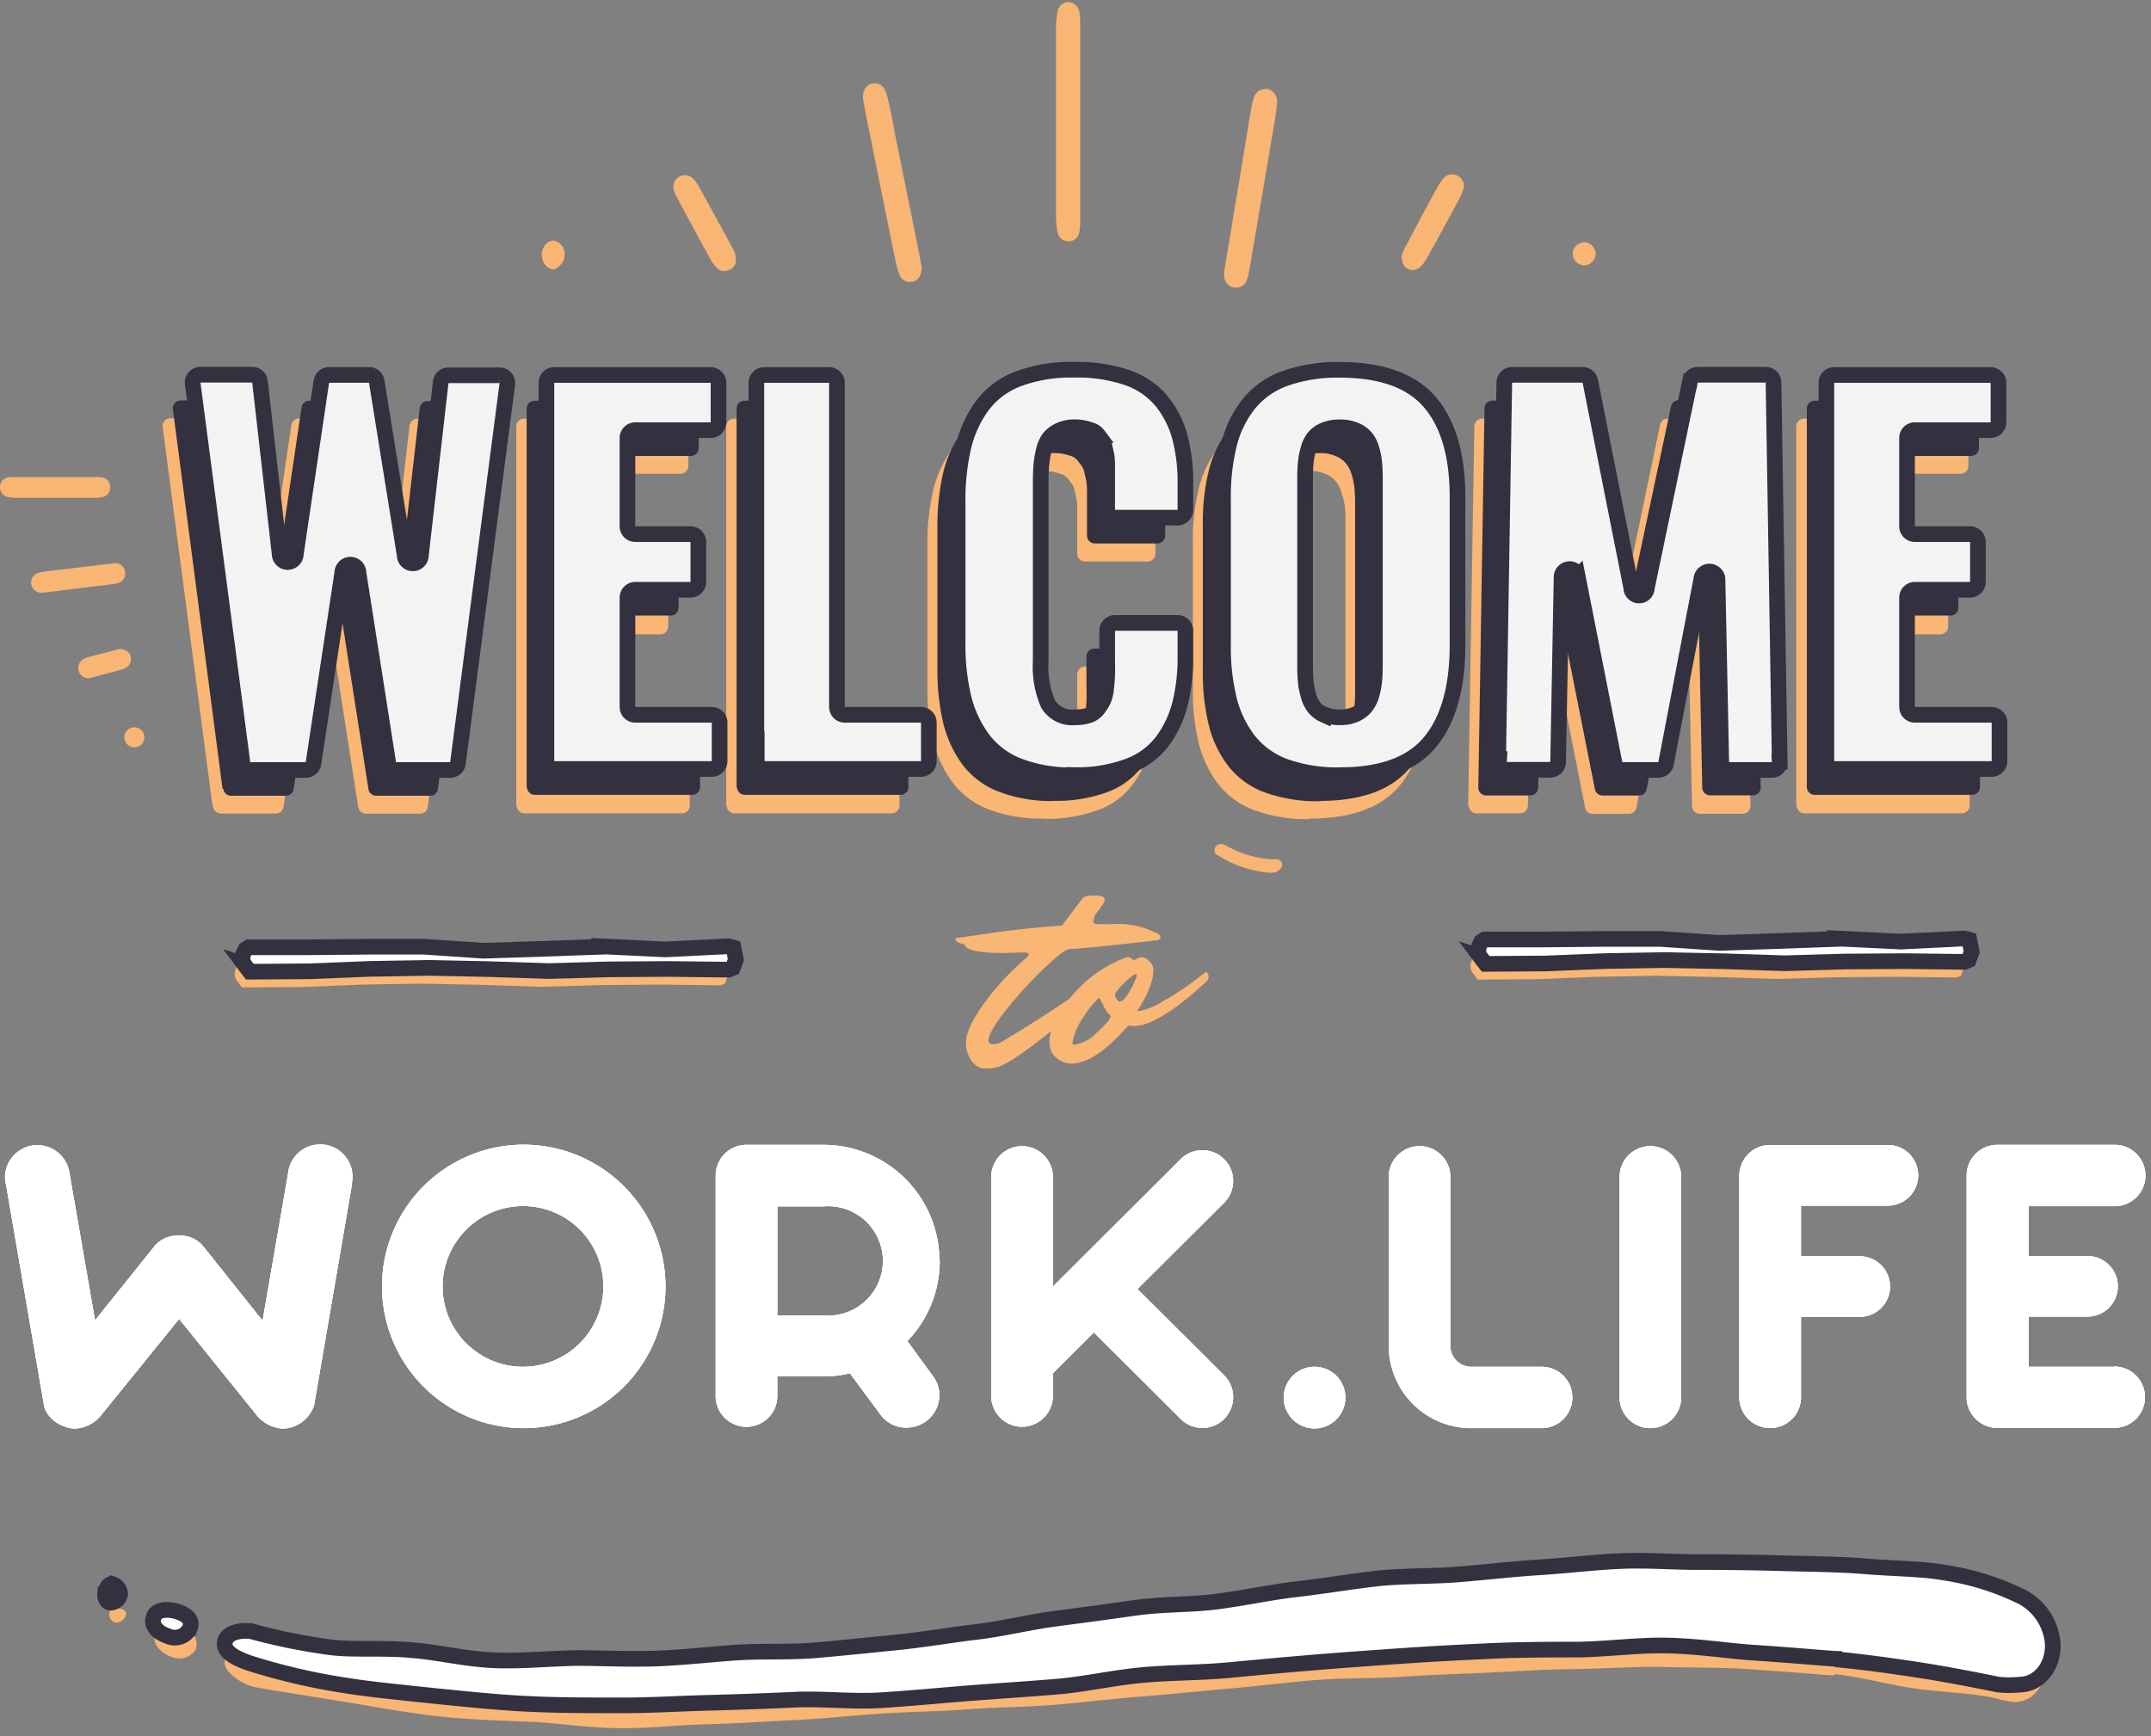 <svg id="Layer_1" data-name="Layer 1" xmlns="http://www.w3.org/2000/svg" viewBox="0 0 275 222"><rect x="0" y="0" width="275" height="222" fill="#808080" stroke="none"/><defs><style>.cls-1{fill:#f9b674;}.cls-2{fill:#333040;}.cls-3{fill:#f3f3f3;}.cls-4{fill:none;stroke:#333040;stroke-width:2px;}.cls-5{fill:#f4f4f4;}.cls-6{fill:#f8b574;}.cls-7{fill:#fff;}</style></defs><title>mobile_welcome_to_worklife_graphic</title><g id="NEW-LONDON-FIELDS-HEADER"><g id="Mobile_Welcome-to-WL-Header" data-name="Mobile Welcome-to-WL-Header"><g id="Group-2"><path id="Fill-23" class="cls-1" d="M229.65,103V54.53a1,1,0,0,1,1-1h20a1,1,0,0,1,1,1v5.05a1,1,0,0,1-1,1H241a1,1,0,0,0-1,1V73a1,1,0,0,0,1,1h7.06a1,1,0,0,1,1,1v5.11a1,1,0,0,1-1,1H241a1,1,0,0,0-1,1V96a1,1,0,0,0,1,1h9.82a1,1,0,0,1,1,1V103a1,1,0,0,1-1,1H230.7a1,1,0,0,1-1-1m-42,0,.79-48.47a1,1,0,0,1,1-1h9a1,1,0,0,1,1,.84l5.23,26.38a1,1,0,0,0,2,0l5.51-26.4a1,1,0,0,1,1-.83H222a1,1,0,0,1,1,1l.79,48.47a1,1,0,0,1-1,1.06h-5.47a1,1,0,0,1-1-1l-.48-23.24a1,1,0,0,0-2.07-.17l-4.55,23.59a1,1,0,0,1-1,.84h-4.58a1,1,0,0,1-1-.84l-4.71-23.89a1,1,0,0,0-2.07.18L195.33,103a1,1,0,0,1-1,1h-5.56a1,1,0,0,1-1-1.06m-22.25-6.06a4.73,4.73,0,0,0,2,.38,4.83,4.83,0,0,0,2-.38,3.56,3.56,0,0,0,1.32-1,4.27,4.27,0,0,0,.75-1.52,9.53,9.53,0,0,0,.35-1.81q.08-.87.08-2.09V66.87q0-1.22-.08-2.09A9,9,0,0,0,171.5,63a4.12,4.12,0,0,0-.75-1.48,3.5,3.5,0,0,0-1.32-.93,5,5,0,0,0-2-.37,4.89,4.89,0,0,0-2,.37,3.39,3.39,0,0,0-1.29.93,4.09,4.09,0,0,0-.72,1.49,10,10,0,0,0-.34,1.78q-.08.85-.08,2.07V90.53q0,1.22.08,2.09a10.27,10.27,0,0,0,.34,1.81,4.26,4.26,0,0,0,.72,1.52,3.45,3.45,0,0,0,1.29,1m2,7.79a19.73,19.73,0,0,1-7-1.11,10.5,10.5,0,0,1-4.64-3.32,14.13,14.13,0,0,1-2.51-5.2,28.08,28.08,0,0,1-.78-7V69.37a27.9,27.9,0,0,1,.78-7,13.69,13.69,0,0,1,2.51-5.14,10.55,10.55,0,0,1,4.64-3.26,20,20,0,0,1,7-1.1q8,0,11.55,4.18t3.5,12.35V88q0,8.17-3.5,12.42t-11.55,4.25m-34,0a18.71,18.71,0,0,1-7.1-1.2,10.46,10.46,0,0,1-4.62-3.52,15,15,0,0,1-2.42-5.3,29.31,29.31,0,0,1-.73-7V69.89a30.44,30.44,0,0,1,.73-7.13,14.71,14.71,0,0,1,2.42-5.31A10.26,10.26,0,0,1,126.34,54a19.35,19.35,0,0,1,7.12-1.16,19.87,19.87,0,0,1,6.78,1,9.87,9.87,0,0,1,4.41,3A12.47,12.47,0,0,1,147,61.43a22.51,22.51,0,0,1,.72,6V70.8a1,1,0,0,1-1,1h-8a1,1,0,0,1-1-1V65.9q0-.34,0-1.1a6.45,6.45,0,0,0-.11-1.08l-.21-.93a2.5,2.5,0,0,0-.34-.88l-.51-.67a1.72,1.72,0,0,0-.72-.56,7,7,0,0,0-1-.3,5.23,5.23,0,0,0-1.24-.14,4.6,4.6,0,0,0-2,.41,3.53,3.53,0,0,0-1.3,1,4.42,4.42,0,0,0-.7,1.66,12.23,12.23,0,0,0-.31,2q-.06.9-.06,2.27V90.13a12,12,0,0,0,.93,5.43,3.58,3.58,0,0,0,3.47,1.74,5.45,5.45,0,0,0,1.71-.24,2.44,2.44,0,0,0,1.18-.81,6.16,6.16,0,0,0,.7-1.1,4.72,4.72,0,0,0,.37-1.51q.11-1,.14-1.65t0-1.86v-3.9a1,1,0,0,1,1-1h8a1,1,0,0,1,1,1v3.23a24.45,24.45,0,0,1-.69,6.14,13.83,13.83,0,0,1-2.25,4.76,9.68,9.68,0,0,1-4.41,3.23,18.93,18.93,0,0,1-6.89,1.11M92.85,103V54.53a1,1,0,0,1,1-1h8.22a1,1,0,0,1,1,1V96a1,1,0,0,0,1,1H114a1,1,0,0,1,1,1V103a1,1,0,0,1-1,1H93.9a1,1,0,0,1-1-1M66,103V54.53a1,1,0,0,1,1-1h20a1,1,0,0,1,1,1v5.05a1,1,0,0,1-1,1H77.37a1,1,0,0,0-1,1V73a1,1,0,0,0,1,1h7.06a1,1,0,0,1,1,1v5.11a1,1,0,0,1-1,1H77.37a1,1,0,0,0-1,1V96a1,1,0,0,0,1,1h9.82a1,1,0,0,1,1,1V103a1,1,0,0,1-1,1H67.05a1,1,0,0,1-1-1m-38.87.13L20.8,54.66a1,1,0,0,1,1-1.18h6.6a1,1,0,0,1,1,.92l2.51,22a1,1,0,0,0,2.07,0l3.26-22a1,1,0,0,1,1-.89h5.09a1,1,0,0,1,1,.88l3.42,22.17a1,1,0,0,0,2.07,0l2.53-22.09a1,1,0,0,1,1-.92H60a1,1,0,0,1,1,1.18L54.7,103.13a1,1,0,0,1-1,.91H46.79a1,1,0,0,1-1-.88L42,78.82a1,1,0,0,0-2.07,0l-3.68,24.32a1,1,0,0,1-1,.89h-7a1,1,0,0,1-1-.91"/><path id="Fill-243" class="cls-2" d="M28.45,100.84,22.11,52.38a1,1,0,0,1,1-1.17h6.6a1,1,0,0,1,1,.92l2.51,22a1,1,0,0,0,2.07,0l3.26-22a1,1,0,0,1,1-.89h5.09a1,1,0,0,1,1,.88l3.42,22.17a1,1,0,0,0,2.07,0l2.53-22.09a1,1,0,0,1,1-.92h6.51a1,1,0,0,1,1,1.18L56,100.84a1,1,0,0,1-1,.91H48.1a1,1,0,0,1-1-.88L43.3,76.54a1,1,0,0,0-2.07,0l-3.68,24.32a1,1,0,0,1-1,.89h-7a1,1,0,0,1-1-.91"/><path id="Fill-245" class="cls-2" d="M67.33,100.71V52.24a1,1,0,0,1,1-1h20a1,1,0,0,1,1,1V57.3a1,1,0,0,1-1,1H78.69a1,1,0,0,0-1,1v11.3a1,1,0,0,0,1,1h7.06a1,1,0,0,1,1,1v5.11a1,1,0,0,1-1,1H78.69a1,1,0,0,0-1,1V93.7a1,1,0,0,0,1,1H88.5a1,1,0,0,1,1,1v4.93a1,1,0,0,1-1,1H68.37a1,1,0,0,1-1-1"/><path id="Fill-247" class="cls-2" d="M94.17,100.71V52.24a1,1,0,0,1,1-1h8.22a1,1,0,0,1,1,1V93.7a1,1,0,0,0,1,1h9.75a1,1,0,0,1,1,1v4.93a1,1,0,0,1-1,1H95.22a1,1,0,0,1-1-1"/><path id="Fill-249" class="cls-2" d="M134.77,102.42a18.71,18.71,0,0,1-7.1-1.2A10.46,10.46,0,0,1,123,97.7a15,15,0,0,1-2.42-5.3,29.31,29.31,0,0,1-.73-7V67.61a30.45,30.45,0,0,1,.73-7.13,14.72,14.72,0,0,1,2.42-5.3,10.26,10.26,0,0,1,4.61-3.44,19.35,19.35,0,0,1,7.12-1.16,19.87,19.87,0,0,1,6.78,1,9.87,9.87,0,0,1,4.41,3,12.47,12.47,0,0,1,2.33,4.56,22.51,22.51,0,0,1,.72,6v3.35a1,1,0,0,1-1,1h-8a1,1,0,0,1-1-1v-4.9q0-.34,0-1.1a6.45,6.45,0,0,0-.11-1.08l-.21-.93a2.5,2.5,0,0,0-.34-.88l-.51-.67a1.72,1.72,0,0,0-.72-.56,7,7,0,0,0-1-.3,5.23,5.23,0,0,0-1.24-.14,4.6,4.6,0,0,0-2,.41,3.53,3.53,0,0,0-1.3,1,4.42,4.42,0,0,0-.7,1.66,12.23,12.23,0,0,0-.31,2q-.06.9-.06,2.27V87.85a12,12,0,0,0,.93,5.43A3.58,3.58,0,0,0,134.8,95a5.45,5.45,0,0,0,1.71-.24,2.44,2.44,0,0,0,1.18-.81,6.16,6.16,0,0,0,.7-1.1,4.72,4.72,0,0,0,.37-1.51q.11-1,.14-1.65t0-1.86v-3.9a1,1,0,0,1,1-1h8a1,1,0,0,1,1,1v3.23a24.45,24.45,0,0,1-.69,6.14,13.83,13.83,0,0,1-2.25,4.76,9.68,9.68,0,0,1-4.41,3.23,18.93,18.93,0,0,1-6.89,1.11"/><path id="Fill-251" class="cls-2" d="M166.75,94.63a4.72,4.72,0,0,0,2,.38,4.83,4.83,0,0,0,2-.38,3.56,3.56,0,0,0,1.32-1,4.27,4.27,0,0,0,.75-1.52,9.47,9.47,0,0,0,.35-1.81q.08-.87.08-2.09V64.59q0-1.22-.08-2.09a8.89,8.89,0,0,0-.35-1.78,4.11,4.11,0,0,0-.75-1.48,3.49,3.49,0,0,0-1.32-.93,5,5,0,0,0-2-.37,4.89,4.89,0,0,0-2,.37,3.37,3.37,0,0,0-1.29.93,4.09,4.09,0,0,0-.72,1.49,9.88,9.88,0,0,0-.34,1.78q-.08.85-.08,2.07V88.24q0,1.22.08,2.09a10.19,10.19,0,0,0,.34,1.81,4.25,4.25,0,0,0,.72,1.52,3.44,3.44,0,0,0,1.29,1m2,7.79a19.75,19.75,0,0,1-7-1.11A10.5,10.5,0,0,1,157.07,98a14.1,14.1,0,0,1-2.51-5.2,28.08,28.08,0,0,1-.78-7V67.09a27.89,27.89,0,0,1,.78-7,13.67,13.67,0,0,1,2.51-5.14,10.54,10.54,0,0,1,4.64-3.26,20,20,0,0,1,7-1.1q8,0,11.55,4.18t3.5,12.35V85.74q0,8.17-3.5,12.42t-11.55,4.25"/><path id="Fill-253" class="cls-2" d="M189,100.69l.79-48.47a1,1,0,0,1,1-1h9a1,1,0,0,1,1,.84l5.23,26.38a1,1,0,0,0,2,0L213.63,52a1,1,0,0,1,1-.83h8.68a1,1,0,0,1,1,1l.79,48.47a1,1,0,0,1-1,1.06h-5.47a1,1,0,0,1-1-1l-.48-23.24a1,1,0,0,0-2.07-.17l-4.55,23.59a1,1,0,0,1-1,.84H204.9a1,1,0,0,1-1-.84L199.16,77a1,1,0,0,0-2.07.18l-.44,23.53a1,1,0,0,1-1,1H190a1,1,0,0,1-1-1.06"/><path id="Fill-255" class="cls-2" d="M231,100.71V52.24a1,1,0,0,1,1-1h20a1,1,0,0,1,1,1V57.3a1,1,0,0,1-1,1h-9.69a1,1,0,0,0-1,1v11.3a1,1,0,0,0,1,1h7.06a1,1,0,0,1,1,1v5.11a1,1,0,0,1-1,1h-7.06a1,1,0,0,0-1,1V93.7a1,1,0,0,0,1,1h9.82a1,1,0,0,1,1,1v4.93a1,1,0,0,1-1,1H232a1,1,0,0,1-1-1"/><path id="Fill-257" class="cls-3" d="M24.64,49.08a1,1,0,0,1,1-1.17h6.6a1,1,0,0,1,1,.92l2.51,22a1,1,0,0,0,2.07,0l3.26-22a1,1,0,0,1,1-.89h5.09a1,1,0,0,1,1,.88L51.74,71a1,1,0,0,0,2.07,0l2.53-22.09a1,1,0,0,1,1-.92h6.51a1,1,0,0,1,1,1.18L58.55,97.55a1,1,0,0,1-1,.91H50.64a1,1,0,0,1-1-.88L45.83,73.24a1,1,0,0,0-2.07,0L40.08,97.57a1,1,0,0,1-1,.89H32a1,1,0,0,1-1-.91Z"/><path id="Stroke-259" class="cls-4" d="M31,97.55,24.64,49.08a1,1,0,0,1,1-1.17h6.6a1,1,0,0,1,1,.92l2.51,22a1,1,0,0,0,2.07,0l3.26-22a1,1,0,0,1,1-.89h5.09a1,1,0,0,1,1,.88L51.74,71a1,1,0,0,0,2.07,0l2.53-22.09a1,1,0,0,1,1-.92h6.51a1,1,0,0,1,1,1.18L58.55,97.55a1,1,0,0,1-1,.91H50.64a1,1,0,0,1-1-.88L45.83,73.24a1,1,0,0,0-2.07,0L40.08,97.57a1,1,0,0,1-1,.89H32a1,1,0,0,1-1-.91Z"/><path id="Fill-261" class="cls-3" d="M69.86,48.95a1,1,0,0,1,1-1h20a1,1,0,0,1,1,1V54a1,1,0,0,1-1,1H81.22a1,1,0,0,0-1,1v11.3a1,1,0,0,0,1,1h7.06a1,1,0,0,1,1,1v5.11a1,1,0,0,1-1,1H81.22a1,1,0,0,0-1,1V90.4a1,1,0,0,0,1,1H91a1,1,0,0,1,1,1v4.93a1,1,0,0,1-1,1H70.9a1,1,0,0,1-1-1Z"/><path id="Stroke-263" class="cls-4" d="M69.86,97.42V48.95a1,1,0,0,1,1-1h20a1,1,0,0,1,1,1V54a1,1,0,0,1-1,1H81.22a1,1,0,0,0-1,1v11.3a1,1,0,0,0,1,1h7.06a1,1,0,0,1,1,1v5.11a1,1,0,0,1-1,1H81.22a1,1,0,0,0-1,1V90.4a1,1,0,0,0,1,1H91a1,1,0,0,1,1,1v4.93a1,1,0,0,1-1,1H70.9a1,1,0,0,1-1-1Z"/><path id="Fill-265" class="cls-3" d="M96.7,97.42V48.95a1,1,0,0,1,1-1H106a1,1,0,0,1,1,1V90.4a1,1,0,0,0,1,1h9.75a1,1,0,0,1,1,1v4.93a1,1,0,0,1-1,1H97.75a1,1,0,0,1-1-1"/><path id="Stroke-267" class="cls-4" d="M96.7,97.42V48.95a1,1,0,0,1,1-1H106a1,1,0,0,1,1,1V90.4a1,1,0,0,0,1,1h9.75a1,1,0,0,1,1,1v4.93a1,1,0,0,1-1,1H97.75a1,1,0,0,1-1-1Z"/><path id="Fill-269" class="cls-3" d="M137.3,99.13a18.71,18.71,0,0,1-7.1-1.2,10.46,10.46,0,0,1-4.62-3.52,15,15,0,0,1-2.42-5.3,29.31,29.31,0,0,1-.73-7V64.31a30.45,30.45,0,0,1,.73-7.13,14.72,14.72,0,0,1,2.42-5.3,10.26,10.26,0,0,1,4.61-3.44,19.35,19.35,0,0,1,7.12-1.16,19.87,19.87,0,0,1,6.78,1,9.87,9.87,0,0,1,4.41,3,12.47,12.47,0,0,1,2.33,4.56,22.51,22.51,0,0,1,.72,6v3.35a1,1,0,0,1-1,1h-8a1,1,0,0,1-1-1v-4.9q0-.34,0-1.1a6.45,6.45,0,0,0-.11-1.08l-.21-.93a2.5,2.5,0,0,0-.34-.88l-.51-.67a1.72,1.72,0,0,0-.72-.56,7,7,0,0,0-1-.3,5.23,5.23,0,0,0-1.24-.14,4.6,4.6,0,0,0-2,.41,3.53,3.53,0,0,0-1.3,1,4.42,4.42,0,0,0-.7,1.66,12.23,12.23,0,0,0-.31,2q-.06.9-.06,2.27V84.55a12,12,0,0,0,.93,5.43,3.58,3.58,0,0,0,3.47,1.74,5.45,5.45,0,0,0,1.71-.24,2.44,2.44,0,0,0,1.18-.81,6.16,6.16,0,0,0,.7-1.1,4.72,4.72,0,0,0,.37-1.51q.11-1,.14-1.65t0-1.86v-3.9a1,1,0,0,1,1-1h8a1,1,0,0,1,1,1v3.23a24.45,24.45,0,0,1-.69,6.14,13.83,13.83,0,0,1-2.25,4.76A9.68,9.68,0,0,1,144.19,98a18.93,18.93,0,0,1-6.89,1.11"/><path id="Stroke-271" class="cls-4" d="M137.3,99.13a18.71,18.71,0,0,1-7.1-1.2,10.46,10.46,0,0,1-4.62-3.52,15,15,0,0,1-2.42-5.3,29.31,29.31,0,0,1-.73-7V64.31a30.45,30.45,0,0,1,.73-7.13,14.72,14.72,0,0,1,2.42-5.3,10.26,10.26,0,0,1,4.61-3.44,19.35,19.35,0,0,1,7.12-1.16,19.87,19.87,0,0,1,6.78,1,9.87,9.87,0,0,1,4.41,3,12.47,12.47,0,0,1,2.33,4.56,22.51,22.51,0,0,1,.72,6v3.35a1,1,0,0,1-1,1h-8a1,1,0,0,1-1-1v-4.9q0-.34,0-1.1a6.45,6.45,0,0,0-.11-1.08l-.21-.93a2.5,2.5,0,0,0-.34-.88l-.51-.67a1.72,1.72,0,0,0-.72-.56,7,7,0,0,0-1-.3,5.23,5.23,0,0,0-1.24-.14,4.6,4.6,0,0,0-2,.41,3.53,3.53,0,0,0-1.3,1,4.42,4.42,0,0,0-.7,1.66,12.23,12.23,0,0,0-.31,2q-.06.9-.06,2.27V84.55a12,12,0,0,0,.93,5.43,3.58,3.58,0,0,0,3.47,1.74,5.45,5.45,0,0,0,1.71-.24,2.44,2.44,0,0,0,1.18-.81,6.16,6.16,0,0,0,.7-1.1,4.72,4.72,0,0,0,.37-1.51q.11-1,.14-1.65t0-1.86v-3.9a1,1,0,0,1,1-1h8a1,1,0,0,1,1,1v3.23a24.45,24.45,0,0,1-.69,6.14,13.83,13.83,0,0,1-2.25,4.76A9.68,9.68,0,0,1,144.19,98a18.93,18.93,0,0,1-6.89,1.11Z"/><path id="Fill-273" class="cls-3" d="M169.29,91.34a4.72,4.72,0,0,0,2,.38,4.83,4.83,0,0,0,2-.38,3.56,3.56,0,0,0,1.32-1,4.27,4.27,0,0,0,.75-1.52A9.47,9.47,0,0,0,175.7,87q.08-.87.08-2.09V61.29q0-1.22-.08-2.09a8.89,8.89,0,0,0-.35-1.78,4.11,4.11,0,0,0-.75-1.48,3.49,3.49,0,0,0-1.32-.93,5,5,0,0,0-2-.37,4.89,4.89,0,0,0-2,.37,3.37,3.37,0,0,0-1.29.93,4.09,4.09,0,0,0-.72,1.49,9.88,9.88,0,0,0-.34,1.78q-.08.85-.08,2.07V85q0,1.22.08,2.09a10.19,10.19,0,0,0,.34,1.81,4.25,4.25,0,0,0,.72,1.52,3.44,3.44,0,0,0,1.29,1m2,7.79a19.75,19.75,0,0,1-7-1.11,10.5,10.5,0,0,1-4.64-3.32,14.11,14.11,0,0,1-2.51-5.2,28.08,28.08,0,0,1-.78-7V63.79a27.89,27.89,0,0,1,.78-7,13.67,13.67,0,0,1,2.51-5.14,10.54,10.54,0,0,1,4.64-3.26,20,20,0,0,1,7-1.1q8,0,11.55,4.18t3.5,12.35V82.45q0,8.17-3.5,12.42t-11.55,4.25"/><path id="Stroke-275" class="cls-4" d="M169.29,91.34a4.72,4.72,0,0,0,2,.38,4.83,4.83,0,0,0,2-.38,3.56,3.56,0,0,0,1.32-1,4.27,4.27,0,0,0,.75-1.52A9.47,9.47,0,0,0,175.7,87q.08-.87.08-2.09V61.29q0-1.22-.08-2.09a8.89,8.89,0,0,0-.35-1.78,4.11,4.11,0,0,0-.75-1.48,3.49,3.49,0,0,0-1.32-.93,5,5,0,0,0-2-.37,4.89,4.89,0,0,0-2,.37,3.37,3.37,0,0,0-1.29.93,4.09,4.09,0,0,0-.72,1.49,9.88,9.88,0,0,0-.34,1.78q-.08.85-.08,2.07V85q0,1.22.08,2.09a10.19,10.19,0,0,0,.34,1.81,4.25,4.25,0,0,0,.72,1.52,3.44,3.44,0,0,0,1.29,1Zm-5,6.68a10.5,10.5,0,0,1-4.64-3.32,14.11,14.11,0,0,1-2.51-5.2,28.08,28.08,0,0,1-.78-7V63.79a27.89,27.89,0,0,1,.78-7,13.67,13.67,0,0,1,2.51-5.14,10.54,10.54,0,0,1,4.64-3.26,20,20,0,0,1,7-1.1q8,0,11.55,4.18t3.5,12.35V82.45q0,8.17-3.5,12.42t-11.55,4.25A19.75,19.75,0,0,1,164.24,98Z"/><path id="Fill-277" class="cls-5" d="M191.53,97.4l.79-48.47a1,1,0,0,1,1-1h9a1,1,0,0,1,1,.84l5.23,26.38a1,1,0,0,0,2,0l5.51-26.4a1,1,0,0,1,1-.83h8.68a1,1,0,0,1,1,1l.79,48.47a1,1,0,0,1-1,1.06h-5.47a1,1,0,0,1-1-1l-.48-23.24a1,1,0,0,0-2.07-.17L213,97.61a1,1,0,0,1-1,.84h-4.58a1,1,0,0,1-1-.84l-4.71-23.89a1,1,0,0,0-2.07.18l-.44,23.53a1,1,0,0,1-1,1h-5.56a1,1,0,0,1-1-1.06"/><path id="Stroke-279" class="cls-4" d="M191.53,97.4l.79-48.47a1,1,0,0,1,1-1h9a1,1,0,0,1,1,.84l5.23,26.38a1,1,0,0,0,2,0l5.51-26.4a1,1,0,0,1,1-.83h8.68a1,1,0,0,1,1,1l.79,48.47a1,1,0,0,1-1,1.06h-5.47a1,1,0,0,1-1-1l-.48-23.24a1,1,0,0,0-2.07-.17L213,97.61a1,1,0,0,1-1,.84h-4.58a1,1,0,0,1-1-.84l-4.71-23.89a1,1,0,0,0-2.07.18l-.44,23.53a1,1,0,0,1-1,1h-5.56a1,1,0,0,1-1-1.06Z"/><path id="Fill-281" class="cls-3" d="M233.5,97.42V48.95a1,1,0,0,1,1-1h20a1,1,0,0,1,1,1V54a1,1,0,0,1-1,1h-9.69a1,1,0,0,0-1,1v11.3a1,1,0,0,0,1,1h7.06a1,1,0,0,1,1,1v5.11a1,1,0,0,1-1,1h-7.06a1,1,0,0,0-1,1V90.4a1,1,0,0,0,1,1h9.82a1,1,0,0,1,1,1v4.93a1,1,0,0,1-1,1H234.54a1,1,0,0,1-1-1"/><path id="Stroke-283" class="cls-4" d="M233.5,97.42V48.95a1,1,0,0,1,1-1h20a1,1,0,0,1,1,1V54a1,1,0,0,1-1,1h-9.69a1,1,0,0,0-1,1v11.3a1,1,0,0,0,1,1h7.06a1,1,0,0,1,1,1v5.11a1,1,0,0,1-1,1h-7.06a1,1,0,0,0-1,1V90.4a1,1,0,0,0,1,1h9.82a1,1,0,0,1,1,1v4.93a1,1,0,0,1-1,1H234.54a1,1,0,0,1-1-1Z"/><path id="Fill-293" class="cls-6" d="M155.56,109.32a.78.78,0,0,1-.14-1.06.84.84,0,0,1,1-.28,3.82,3.82,0,0,1,.52.25,13.83,13.83,0,0,0,5.62,1.65l.58,0a1.06,1.06,0,0,1,.55.18c.54.36.11,1.27-.67,1.47a2.2,2.2,0,0,1-.7.07,13.43,13.43,0,0,1-2-.31,14.69,14.69,0,0,1-4.1-1.6c-.25-.14-.49-.3-.65-.42"/><path id="Fill-295" class="cls-6" d="M136.55,30.84a1.32,1.32,0,0,1-1.33-1.12,10.72,10.72,0,0,1-.22-2.12c0-7.93,0-16,0-24a11.71,11.71,0,0,1,.21-2.14A1.45,1.45,0,0,1,136.63.26h0A1.52,1.52,0,0,1,138,1.56a8.8,8.8,0,0,1,.1,1.51q0,4.85,0,9.7v6.06q0,4.68,0,9.36a7,7,0,0,1-.13,1.59,1.35,1.35,0,0,1-1.42,1.07Z"/><path id="Fill-297" class="cls-6" d="M116.35,36.08a1.42,1.42,0,0,1-1.36-1,8.92,8.92,0,0,1-.5-1.72q-1.74-8.49-3.44-17l-.39-1.93c-.11-.54-.2-1.09-.3-1.63v-.05a2.21,2.21,0,0,1,.12-1.19,1.41,1.41,0,0,1,1.36-.91,1.3,1.3,0,0,1,1.08.52,3.88,3.88,0,0,1,.55,1.28c.38,1.62.72,3.3,1,4.91l.17.83q1.38,6.8,2.75,13.61c.13.66.25,1.31.35,1.88l.1.53c0,1-.48,1.67-1.13,1.8a2.09,2.09,0,0,1-.4,0"/><path id="Fill-299" class="cls-6" d="M158.05,36.76a2.27,2.27,0,0,1-.4,0,1.57,1.57,0,0,1-1.14-1.42,3,3,0,0,1,0-.31c0-.09,0-.2,0-.33l2.82-17,.19-1.16c.16-1,.32-1.94.49-2.91a6.12,6.12,0,0,1,.3-1.14,1.48,1.48,0,0,1,1.43-1.1,2.16,2.16,0,0,1,.38,0,1.63,1.63,0,0,1,1.16,1.7,15.84,15.84,0,0,1-.23,1.77l0,.14q-1.16,6.86-2.33,13.71l-.51,3c-.19,1.1-.37,2.19-.57,3.28a3.61,3.61,0,0,1-.23.78,1.38,1.38,0,0,1-1.36,1"/><path id="Fill-301" class="cls-6" d="M180.65,34.53a1.39,1.39,0,0,1-1.25-.76,2.93,2.93,0,0,1-.16-.59l-.06-.27a3.16,3.16,0,0,1,.38-1.12c.67-1.27,1.35-2.53,2-3.79l.49-.91c.58-1.08,1.18-2.19,1.79-3.27a5.24,5.24,0,0,1,.81-1.13,1.4,1.4,0,0,1,1-.4,1.47,1.47,0,0,1,.76.21,1.43,1.43,0,0,1,.68,1.65,6.23,6.23,0,0,1-.49,1.21c-1.54,2.87-2.84,5.27-4.19,7.69a4.22,4.22,0,0,1-.88,1.13,1.39,1.39,0,0,1-.91.34"/><path id="Fill-303" class="cls-6" d="M92.53,34.66a1.12,1.12,0,0,1-.81-.35,4.58,4.58,0,0,1-.83-1.06c-1.47-2.64-2.93-5.36-4.35-8a4.79,4.79,0,0,1-.39-.91,1.54,1.54,0,0,1,.71-1.76,1.39,1.39,0,0,1,.68-.18,1.52,1.52,0,0,1,1.09.46,3.93,3.93,0,0,1,.64.85c1.34,2.42,2.75,5,4.44,8.11A2.21,2.21,0,0,1,94.06,33v.16a1.23,1.23,0,0,1-.81,1.34,1.85,1.85,0,0,1-.71.16"/><path id="Fill-305" class="cls-6" d="M70.71,34.47a1.66,1.66,0,0,1-1-.6,2.23,2.23,0,0,1-.45-1.36c0-.78.66-1.75,1.44-1.75h0a1.67,1.67,0,0,1,1.48,1.66,2,2,0,0,1-.37,1.29c-.28.3-.72.75-1.11.75Z"/><path id="Fill-307" class="cls-6" d="M202.53,33.93a1.55,1.55,0,0,1-1.09-.51,1.4,1.4,0,0,1-.35-1v-.17a1.15,1.15,0,0,1,.37-.77,1.55,1.55,0,0,1,1.11-.51h.09A1.54,1.54,0,0,1,204,32.48a1.51,1.51,0,0,1-1.45,1.45Z"/><path id="Fill-333" class="cls-1" d="M233.8,122l8.24.4,8.09-.4.64.17.31,1.52-.39,1.07-.55.23-7.65-.09-7.65.06-7.65.22-7.65-.25-7.65-.16-7.65.13-7.65.31-7.65.05-.53-.69-.18-.24a1.56,1.56,0,0,1-.08-1.47l.24-.46.42-.26h7.5l7.5-.07,7.48,0,7.52.51,7.5-.24Z"/><path id="Fill-333-Copy" class="cls-1" d="M75.8,123l8.24.4,8.09-.4.64.17.31,1.52-.39,1.07-.55.23-7.65-.09-7.65.06-7.65.22-7.65-.25-7.65-.16-7.65.13-7.65.31-7.65.05-.53-.69-.18-.24a1.56,1.56,0,0,1-.08-1.47l.24-.46.42-.26h7.5l7.5-.07,7.48,0,7.52.51,7.5-.24Z"/><path id="Fill-335" class="cls-7" d="M234.8,120l8.24.4,8.09-.4.64.17.31,1.52-.39,1.07-.55.23-7.65-.09-7.65.05-7.65.22-7.65-.25-7.65-.16-7.65.13-7.65.31-7.65.05-.53-.69-.18-.24a1.56,1.56,0,0,1-.08-1.47l.24-.46.42-.26h7.5l7.5-.07,7.48,0,7.52.51,7.5-.24Z"/><path id="Fill-335-Copy" class="cls-7" d="M76.8,121l8.24.4,8.09-.4.64.17.31,1.52-.39,1.07-.55.23-7.65-.09-7.65.05-7.65.22-7.65-.25-7.65-.16-7.65.13-7.65.31-7.65.05-.53-.69-.18-.24a1.56,1.56,0,0,1-.08-1.47l.24-.46.42-.26h7.5l7.5-.07,7.48,0,7.52.51,7.5-.24Z"/><path id="Stroke-337" class="cls-4" d="M234.8,120l8.24.4,8.09-.4.64.17.31,1.52-.39,1.07-.55.23-7.65-.09-7.65.05-7.65.22-7.65-.25-7.65-.16-7.65.13-7.65.31-7.65.05-.53-.69-.18-.24a1.56,1.56,0,0,1-.08-1.47l.24-.46.42-.26h7.5l7.5-.07,7.48,0,7.52.51,7.5-.24,7.5-.27Z"/><path id="Stroke-337-Copy" class="cls-4" d="M76.8,121l8.24.4,8.09-.4.64.17.31,1.52-.39,1.07-.55.23-7.65-.09-7.65.05-7.65.22-7.65-.25-7.65-.16-7.65.13-7.65.31-7.65.05-.53-.69-.18-.24a1.56,1.56,0,0,1-.08-1.47l.24-.46.42-.26h7.5l7.5-.07,7.48,0,7.52.51,7.5-.24,7.5-.27Z"/><g id="Group-17"><path id="Fill-19" class="cls-1" d="M140.31,118.17l1.89,0a10.51,10.51,0,0,1,5.34,1q.81.26.82.67t-.72.41q-.72.11-5,.57t-5.88.54q-.71,0-3.25,2.44a51.17,51.17,0,0,0-4.84,5.29q-2.3,2.88-2.3,4a.37.37,0,0,0,.19.31.79.79,0,0,0,.46.13,2.85,2.85,0,0,0,.87-.22,154.58,154.58,0,0,0,13.69-9.06.77.77,0,0,1,.33.63,1,1,0,0,1-.37.72l-1.09,1q-.72.67-2.69,2.4t-3.71,3.1q-4.67,3.77-6.53,4.36a6,6,0,0,1-1.58.18,2.16,2.16,0,0,1-1.67-.92,3.83,3.83,0,0,1-.76-2.51q0-1.59,2.06-4.58a34.31,34.31,0,0,1,5.62-6.14c.22-.17.33-.33.33-.48s-.26-.22-.78-.22l-2.34.07q-4.94,0-5.08-1.11-1.15-.22-1.15-.67a.15.15,0,0,1,.15-.17l.26,0,.37-.06,4.1-.59q3.84-.55,8.74-.92l2.56-3.4q.22-.44,1.56-.44t1.34.55a1.65,1.65,0,0,1-.3.67L140,117a5.53,5.53,0,0,0-.22.89c0,.17.17.26.52.26"/><path id="Fill-21" class="cls-1" d="M145.26,124.56q-.37,0-1.54,1.15t-1.17,1.59a1.15,1.15,0,0,0,.22.44q.22.33.33.33.63,0,1.43-1.52a8,8,0,0,0,.8-1.76c0-.16,0-.24-.07-.24m-8,9.06a4.94,4.94,0,0,0,2.93-1.55q1.74-1.55,1.82-2.14a4.38,4.38,0,0,1-.95-1.35,7.48,7.48,0,0,0-.54-1,12.52,12.52,0,0,0-2,2.48,8.34,8.34,0,0,0-1.41,3.25c0,.2.06.3.19.3m8.09-4.29a7.78,7.78,0,0,0,3.25-1.26,36.27,36.27,0,0,0,3.88-2.51l1.67-1.29a.77.77,0,0,1,.33.63.87.87,0,0,1-.33.67q-6.12,5.66-9.28,5.65a4.43,4.43,0,0,1-.67-.07Q140,136,137,136a3,3,0,0,1-2.52-1.4,3,3,0,0,1-.3-1.4q0-2.44,2.82-5.82a16.58,16.58,0,0,1,7.09-5,.81.81,0,0,1,.56.17.66.66,0,0,0,.33.19.62.62,0,0,0,.39-.15,1.22,1.22,0,0,1,.65-.18,1.15,1.15,0,0,1,.85.46,1.47,1.47,0,0,1,.59,1.18q0,2.07-2.11,5.29"/></g><g id="Group-13"><path id="Fill-1" class="cls-7" d="M41,146.38A4.12,4.12,0,0,0,36.84,150l-3.27,18.88L26,159.39A3.78,3.78,0,0,0,22.88,158a3.83,3.83,0,0,0-3.16,1.39l-7.57,9.44L8.88,150a4.14,4.14,0,0,0-8.24.52,6,6,0,0,0,.15,1.07l4.82,28c.21,1.61,2.14,3.08,4.07,3.08a4.65,4.65,0,0,0,3.41-1.92l9.81-12.1,9.76,12.1a4.68,4.68,0,0,0,3.5,1.92,4.31,4.31,0,0,0,4-3L45,151.42s0-.11,0-.25a5.76,5.76,0,0,0,.07-.68A4.13,4.13,0,0,0,41,146.38"/><path id="Fill-3" class="cls-7" d="M66.89,146.37a18.12,18.12,0,1,0,18.19,18.12,18.15,18.15,0,0,0-18.19-18.12m0,7.84a10.28,10.28,0,1,1-10.31,10.28,10.31,10.31,0,0,1,10.31-10.28"/><path id="Fill-5" class="cls-7" d="M172,178.69a3.94,3.94,0,1,1-3.94-3.92,3.93,3.93,0,0,1,3.94,3.92"/><path id="Fill-7" class="cls-7" d="M241.36,154.16a3.87,3.87,0,1,0,0-7.75H226.31a3.93,3.93,0,0,0-3.94,3.92v28.35a3.93,3.93,0,0,0,3.94,3.92h0a3.93,3.93,0,0,0,3.94-3.92v-10.3h7.5a3.88,3.88,0,0,0,3.89-3.87h0a3.88,3.88,0,0,0-3.89-3.87h-7.5v-6.48Z"/><path id="Fill-9" class="cls-7" d="M270.37,174.77h-11v-6.42h7.5a3.88,3.88,0,0,0,3.89-3.87h0a3.88,3.88,0,0,0-3.89-3.87h-7.5v-6.38h11a3.92,3.92,0,1,0,0-7.84h-15a3.93,3.93,0,0,0-3.94,3.92v28.35a3.93,3.93,0,0,0,3.94,3.92h3.94v0h11a3.92,3.92,0,1,0,0-7.84"/><path id="Fill-11" class="cls-7" d="M211,182.61h0a3.93,3.93,0,0,1-3.94-3.92V150.3a3.94,3.94,0,0,1,7.87,0v28.39a3.93,3.93,0,0,1-3.94,3.92"/><path id="Fill-13" class="cls-7" d="M156.51,175.88l-11.09-11.05,11.09-11.05a3.93,3.93,0,0,0-5.57-5.55L134.6,164.52V150.3a3.94,3.94,0,0,0-7.87,0v28.39a3.94,3.94,0,0,0,7.87,0v-3.08l5.25-5.23,11.09,11.05a3.93,3.93,0,0,0,5.57-5.55"/><path id="Fill-15" class="cls-7" d="M197.06,174.77h-9a2.68,2.68,0,0,1-2.64-2.71V150.3a3.94,3.94,0,0,0-7.87,0v21.8a10.55,10.55,0,0,0,10.2,10.51h9.35a3.92,3.92,0,1,0,0-7.84"/><path id="Fill-17" class="cls-7" d="M99.38,168.2V154.26h5.85a7,7,0,1,1,0,13.94Zm20.72-7a14.84,14.84,0,0,0-14.87-14.81H99.38v0H95.44a3.93,3.93,0,0,0-3.94,3.92v28.39a3.94,3.94,0,0,0,7.87,0V176h5.85a15,15,0,0,0,3.44-.4l3.94,5.32a4,4,0,0,0,3.31,1.62,4.16,4.16,0,0,0,4.18-4.12,4,4,0,0,0-.85-2.5L116,171.48a14.73,14.73,0,0,0,4.14-10.25Z"/><path id="Fill-339" class="cls-7" d="M41,146.38A4.12,4.12,0,0,0,36.84,150l-3.27,18.88L26,159.39A3.78,3.78,0,0,0,22.88,158a3.83,3.83,0,0,0-3.16,1.39l-7.57,9.44L8.88,150a4.14,4.14,0,0,0-8.24.52,6,6,0,0,0,.15,1.07l4.82,28c.21,1.61,2.14,3.08,4.07,3.08a4.65,4.65,0,0,0,3.41-1.92l9.81-12.1,9.76,12.1a4.68,4.68,0,0,0,3.5,1.92,4.31,4.31,0,0,0,4-3L45,151.42s0-.11,0-.25a5.76,5.76,0,0,0,.07-.68A4.13,4.13,0,0,0,41,146.38"/><path id="Fill-341" class="cls-7" d="M66.89,146.37a18.12,18.12,0,1,0,18.19,18.12,18.15,18.15,0,0,0-18.19-18.12m0,7.84a10.28,10.28,0,1,1-10.31,10.28,10.31,10.31,0,0,1,10.31-10.28"/><path id="Fill-343" class="cls-7" d="M172,178.69a3.94,3.94,0,1,1-3.94-3.92,3.93,3.93,0,0,1,3.94,3.92"/><path id="Fill-345" class="cls-7" d="M241.36,154.16a3.87,3.87,0,1,0,0-7.75H226.31a3.93,3.93,0,0,0-3.94,3.92v28.35a3.93,3.93,0,0,0,3.94,3.92h0a3.93,3.93,0,0,0,3.94-3.92v-10.3h7.5a3.88,3.88,0,0,0,3.89-3.87h0a3.88,3.88,0,0,0-3.89-3.87h-7.5v-6.48Z"/><path id="Fill-347" class="cls-7" d="M270.37,174.77h-11v-6.42h7.5a3.88,3.88,0,0,0,3.89-3.87h0a3.88,3.88,0,0,0-3.89-3.87h-7.5v-6.38h11a3.92,3.92,0,1,0,0-7.84h-15a3.93,3.93,0,0,0-3.94,3.92v28.35a3.93,3.93,0,0,0,3.94,3.92h3.94v0h11a3.92,3.92,0,1,0,0-7.84"/><path id="Fill-349" class="cls-7" d="M211,182.61h0a3.93,3.93,0,0,1-3.94-3.92V150.3a3.94,3.94,0,0,1,7.87,0v28.39a3.93,3.93,0,0,1-3.94,3.92"/><path id="Fill-351" class="cls-7" d="M156.51,175.88l-11.09-11.05,11.09-11.05a3.93,3.93,0,0,0-5.57-5.55L134.6,164.52V150.3a3.94,3.94,0,0,0-7.87,0v28.39a3.94,3.94,0,0,0,7.87,0v-3.08l5.25-5.23,11.09,11.05a3.93,3.93,0,0,0,5.57-5.55"/><path id="Fill-353" class="cls-7" d="M197.06,174.77h-9a2.68,2.68,0,0,1-2.64-2.71V150.3a3.94,3.94,0,0,0-7.87,0v21.8a10.55,10.55,0,0,0,10.2,10.51h9.35a3.92,3.92,0,1,0,0-7.84"/><path id="Fill-355" class="cls-7" d="M99.38,168.2V154.26h5.85a7,7,0,1,1,0,13.94Zm20.72-7a14.84,14.84,0,0,0-14.87-14.81H99.38v0H95.44a3.93,3.93,0,0,0-3.94,3.92v28.39a3.94,3.94,0,0,0,7.87,0V176h5.85a15,15,0,0,0,3.44-.4l3.94,5.32a4,4,0,0,0,3.31,1.62,4.16,4.16,0,0,0,4.18-4.12,4,4,0,0,0-.85-2.5L116,171.48a14.73,14.73,0,0,0,4.14-10.25Z"/><path id="Fill-357" class="cls-7" d="M36.84,150l-3.27,18.88L26,159.39A3.78,3.78,0,0,0,22.88,158a3.83,3.83,0,0,0-3.16,1.39l-7.57,9.44L8.88,150a4.14,4.14,0,0,0-8.24.52,6,6,0,0,0,.15,1.07l4.82,28c.21,1.61,2.14,3.08,4.07,3.08a4.65,4.65,0,0,0,3.41-1.92l9.81-12.1,9.76,12.1a4.68,4.68,0,0,0,3.5,1.92,4.31,4.31,0,0,0,4-3L45,151.42s0-.11,0-.25a5.76,5.76,0,0,0,.07-.68,4.14,4.14,0,0,0-8.25-.54Z"/><path id="Fill-359" class="cls-7" d="M66.89,146.37a18.12,18.12,0,1,0,18.19,18.12,18.15,18.15,0,0,0-18.19-18.12m0,7.84a10.28,10.28,0,1,1-10.31,10.28,10.31,10.31,0,0,1,10.31-10.28"/><path id="Fill-361" class="cls-7" d="M172,178.69a3.94,3.94,0,1,1-3.94-3.92,3.93,3.93,0,0,1,3.94,3.92"/><path id="Fill-363" class="cls-7" d="M241.36,154.16a3.87,3.87,0,1,0,0-7.75H226.31a3.93,3.93,0,0,0-3.94,3.92v28.35a3.93,3.93,0,0,0,3.94,3.92h0a3.93,3.93,0,0,0,3.94-3.92v-10.3h7.5a3.88,3.88,0,0,0,3.89-3.87h0a3.88,3.88,0,0,0-3.89-3.87h-7.5v-6.48Z"/><path id="Fill-365" class="cls-7" d="M270.37,174.77h-11v-6.42h7.5a3.88,3.88,0,0,0,3.89-3.87h0a3.88,3.88,0,0,0-3.89-3.87h-7.5v-6.38h11a3.92,3.92,0,1,0,0-7.84h-15a3.93,3.93,0,0,0-3.94,3.92v28.35a3.93,3.93,0,0,0,3.94,3.92h3.94v0h11a3.92,3.92,0,1,0,0-7.84"/><path id="Fill-367" class="cls-7" d="M211,182.61h0a3.93,3.93,0,0,1-3.94-3.92V150.3a3.94,3.94,0,0,1,7.87,0v28.39a3.93,3.93,0,0,1-3.94,3.92"/><path id="Fill-369" class="cls-7" d="M156.51,175.88l-11.09-11.05,11.09-11.05a3.93,3.93,0,0,0-5.57-5.55L134.6,164.52V150.3a3.94,3.94,0,0,0-7.87,0v28.39a3.94,3.94,0,0,0,7.87,0v-3.08l5.25-5.23,11.09,11.05a3.93,3.93,0,0,0,5.57-5.55"/><path id="Fill-371" class="cls-7" d="M197.06,174.77h-9a2.68,2.68,0,0,1-2.64-2.71V150.3a3.94,3.94,0,0,0-7.87,0v21.8a10.55,10.55,0,0,0,10.2,10.51h9.35a3.92,3.92,0,1,0,0-7.84"/><path id="Fill-373" class="cls-7" d="M99.38,168.2V154.26h5.85a7,7,0,1,1,0,13.94Zm20.72-7a14.84,14.84,0,0,0-14.87-14.81H99.38v0H95.44a3.93,3.93,0,0,0-3.94,3.92v28.39a3.94,3.94,0,0,0,7.87,0V176h5.85a15,15,0,0,0,3.44-.4l3.94,5.32a4,4,0,0,0,3.31,1.62,4.16,4.16,0,0,0,4.18-4.12,4,4,0,0,0-.85-2.5L116,171.48a14.73,14.73,0,0,0,4.14-10.25Z"/></g><g id="Group-14"><path id="Fill-311" class="cls-6" d="M234.54,214.23c-.87,0-4.81-.39-11-.8-3.13-.21-6.84-.19-11-.27-3.38-.07-7.07.17-11,.27-3.52,0-7.22.26-11.11.44-3.57.17-7.29.27-11.11.53-3.61.25-7.35.13-11.12.43s-7.33.77-11.07,1.09-7.36.71-11.08,1-7.38.75-11.08,1.06-7.43.3-11.11.58-7.44.31-11.1.55-7.44.65-11.08.83-7.49.44-11.1.53c-3.82.09-7.54.54-11.12.51-3.88,0-7.58-.58-11.1-.79-4.19-.17-8.3-.3-12.13-.71-4.44-.48-8.5-1.27-12-1.84-6.82-1.12-11.52-1.82-12-2-2.18-.73-3.61-2.15-3.52-3.15s1.68-1.43,3.8-1.24c.53,0,4.47.56,10.33,1.27,3,.36,6.5.91,10.33,1.23,3.27.27,6.78.19,10.39.34,3.41.14,6.89.16,10.39.11,3.26,0,6.68.47,10.22.33,3.3-.12,6.71-.41,10.2-.64,3.32-.22,6.74-.25,10.21-.56s6.73-.73,10.17-1.09,6.76-.56,10.18-1,6.7-1.19,10.1-1.64,6.75-.89,10.13-1.37,6.91-1,10.23-1.43c3.52-.45,6.94-.82,10.25-1.21,3.53-.41,6.92-1.1,10.23-1.43,3.56-.36,7-.44,10.31-.72,3.58-.3,7-.6,10.3-.81,3.61-.23,7.06-.2,10.32-.34,3.65-.15,7.09.07,10.32,0,3.7,0,7.13,0,10.31,0,3.79.1,7.26-.35,10.34-.1a95.39,95.39,0,0,1,10.19,1.7c4.6.83,7.85,1.74,9.86,2.83a7,7,0,0,1,3.78,5.77c.09,2.94-1.68,5.09-3.95,5.15a12.88,12.88,0,0,1-2.74-.55c-3.37-.67-6.84-.7-10.22-1.2s-6.73-1.47-10.13-1.82"/><path id="Fill-313" class="cls-6" d="M14,206.32c0-.43.35-.73.95-.69s1.19.28,1.18.77a1.39,1.39,0,0,1-1.29,1.09,1,1,0,0,1-.84-1.16"/><path id="Fill-315" class="cls-6" d="M19.86,209.13c.22-.83,2.24-1.55,3.69-1a2.25,2.25,0,0,1,1.51,2.73,2.47,2.47,0,0,1-3.12,1c-1.46-.49-2.51-1.8-2.08-2.7"/><path id="Fill-317" class="cls-7" d="M235,212.12c-.88,0-4.82-.4-11-.81-3.14-.21-6.84-.82-11-.9-3.4-.07-7.11.42-11.07.52-3.53,0-7.27,0-11.18.17-3.59.17-7.32.35-11.16.62-3.63.25-7.35.51-11.15.82s-7.37.64-11.14,1-7.43.31-11.17.64-7.38,1.19-11.1,1.5-7.44.54-11.14.83-7.46.65-11.14.89-7.53-.23-11.19-.06-7.52.31-11.15.4c-3.84.1-7.56.35-11.16.32-3.9,0-7.63,0-11.16-.16-4.21-.17-8.31-.63-12.16-1-4.46-.48-8.6-.86-12.12-1.44a80,80,0,0,1-11.85-2.78c-2.19-.74-3.31-1.56-3.23-2.56s1.21-1.74,3.34-1.55a76.1,76.1,0,0,0,10.29,2.08c3,.36,6.62,0,10.47.37,3.29.27,6.77,1.14,10.39,1.28,3.42.14,7-.23,10.47-.29,3.28,0,6.71.19,10.27.06,3.32-.12,6.73-.52,10.24-.76,3.34-.22,6.8,0,10.28-.31s6.77-.65,10.23-1,6.75-.93,10.19-1.34,6.73-1.26,10.14-1.7,6.78-.9,10.18-1.38,7-.36,10.36-.79c3.53-.46,6.92-1.21,10.26-1.59,3.55-.41,7-1,10.29-1.37,3.57-.36,7.06-.24,10.38-.52,3.6-.3,7-.69,10.34-.9,3.63-.23,7.07-.67,10.35-.8,3.66-.15,7.13.17,10.38.13,3.72,0,7.17.06,10.36.15,3.81.1,7.26.13,10.36.38,4,.33,7.48.31,10.36.83a33.88,33.88,0,0,1,9.93,3.13,7.43,7.43,0,0,1,3.85,6c.09,2.95-1.85,5.11-4.12,5.17a13,13,0,0,1-2.87,0c-3.39-.68-6.75-1.34-10.14-1.86s-6.81-1-10.22-1.33"/><path id="Stroke-319" class="cls-4" d="M235,212.12c-.88,0-4.82-.4-11-.81-3.14-.21-6.84-.82-11-.9-3.4-.07-7.11.42-11.07.52-3.53,0-7.27,0-11.18.17-3.59.17-7.32.35-11.16.62-3.63.25-7.35.51-11.15.82s-7.37.64-11.14,1-7.43.31-11.17.64-7.38,1.19-11.1,1.5-7.44.54-11.14.83-7.46.65-11.14.89-7.53-.23-11.19-.06-7.52.31-11.15.4c-3.84.1-7.56.35-11.16.32-3.9,0-7.63,0-11.16-.16-4.21-.17-8.31-.63-12.16-1-4.46-.48-8.6-.86-12.12-1.44a80,80,0,0,1-11.85-2.78c-2.19-.74-3.31-1.56-3.23-2.56s1.21-1.74,3.34-1.55a76.1,76.1,0,0,0,10.29,2.08c3,.36,6.62,0,10.47.37,3.29.27,6.77,1.14,10.39,1.28,3.42.14,7-.23,10.47-.29,3.28,0,6.71.19,10.27.06,3.32-.12,6.73-.52,10.24-.76,3.34-.22,6.8,0,10.28-.31s6.77-.65,10.23-1,6.75-.93,10.19-1.34,6.73-1.26,10.14-1.7,6.78-.9,10.18-1.38,7-.36,10.36-.79c3.53-.46,6.92-1.21,10.26-1.59,3.55-.41,7-1,10.29-1.37,3.57-.36,7.06-.24,10.38-.52,3.6-.3,7-.69,10.34-.9,3.63-.23,7.07-.67,10.35-.8,3.66-.15,7.13.17,10.38.13,3.72,0,7.17.06,10.36.15,3.81.1,7.26.13,10.36.38,4,.33,7.48.31,10.36.83a33.88,33.88,0,0,1,9.93,3.13,7.43,7.43,0,0,1,3.85,6c.09,2.95-1.85,5.11-4.12,5.17a13,13,0,0,1-2.87,0c-3.39-.68-6.75-1.34-10.14-1.86s-6.81-1-10.22-1.33Z"/><path id="Fill-321" class="cls-7" d="M13.5,203.74c0-.43.27-1.23.86-1.19a1.4,1.4,0,0,1,1,1.27,1.29,1.29,0,0,1-1.19,1.11c-.6,0-.77-.68-.73-1.18"/><path id="Stroke-323" class="cls-4" d="M13.5,203.74c0-.43.27-1.23.86-1.19a1.4,1.4,0,0,1,1,1.27,1.29,1.29,0,0,1-1.19,1.11c-.6,0-.77-.68-.73-1.18Z"/><path id="Fill-325" class="cls-7" d="M19.68,206.72c.22-.83,1.65-1.12,3.11-.61,1.3.45,1.84,1.16,1.49,2.08a2.14,2.14,0,0,1-2.86,1c-1.47-.49-2.17-1.53-1.74-2.44"/><path id="Stroke-327" class="cls-4" d="M19.68,206.72c.22-.83,1.65-1.12,3.11-.61,1.3.45,1.84,1.16,1.49,2.08a2.14,2.14,0,0,1-2.86,1c-1.47-.49-2.17-1.53-1.74-2.44Z"/></g><path id="Fill-285" class="cls-6" d="M7.11,61h5.28a3.22,3.22,0,0,1,.81.08,1.21,1.21,0,0,1,.88,1.29,1.19,1.19,0,0,1-.93,1.18,4.8,4.8,0,0,1-1,.11H2a5.13,5.13,0,0,1-1-.11,1.24,1.24,0,0,1-1-1.23,1.26,1.26,0,0,1,1-1.27A3.93,3.93,0,0,1,1.76,61H7.11"/><path id="Fill-287" class="cls-6" d="M14.73,72A1.31,1.31,0,0,1,16,73.13a1.26,1.26,0,0,1-.84,1.4,4,4,0,0,1-.86.18l-8.13,1-.74.07a1.42,1.42,0,0,1-.79-.16,1.3,1.3,0,0,1-.1-2.2,2.12,2.12,0,0,1,.76-.27c.82-.12,1.65-.22,2.48-.32l5.84-.69,1.1-.11"/><path id="Fill-289" class="cls-6" d="M15.82,83.07a1.13,1.13,0,0,1,.89,1,1.21,1.21,0,0,1-.51,1.25,2.44,2.44,0,0,1-.68.31c-1.24.33-2.49.65-3.74,1a2.38,2.38,0,0,1-.53.08,1.23,1.23,0,0,1-1.2-1,1.32,1.32,0,0,1,.58-1.42,2.17,2.17,0,0,1,.56-.24l3.81-1a1.34,1.34,0,0,1,.83,0"/><path id="Fill-291" class="cls-6" d="M17.18,93a1.28,1.28,0,0,1,0,2.56,1.28,1.28,0,0,1,0-2.56"/></g></g></g></svg>